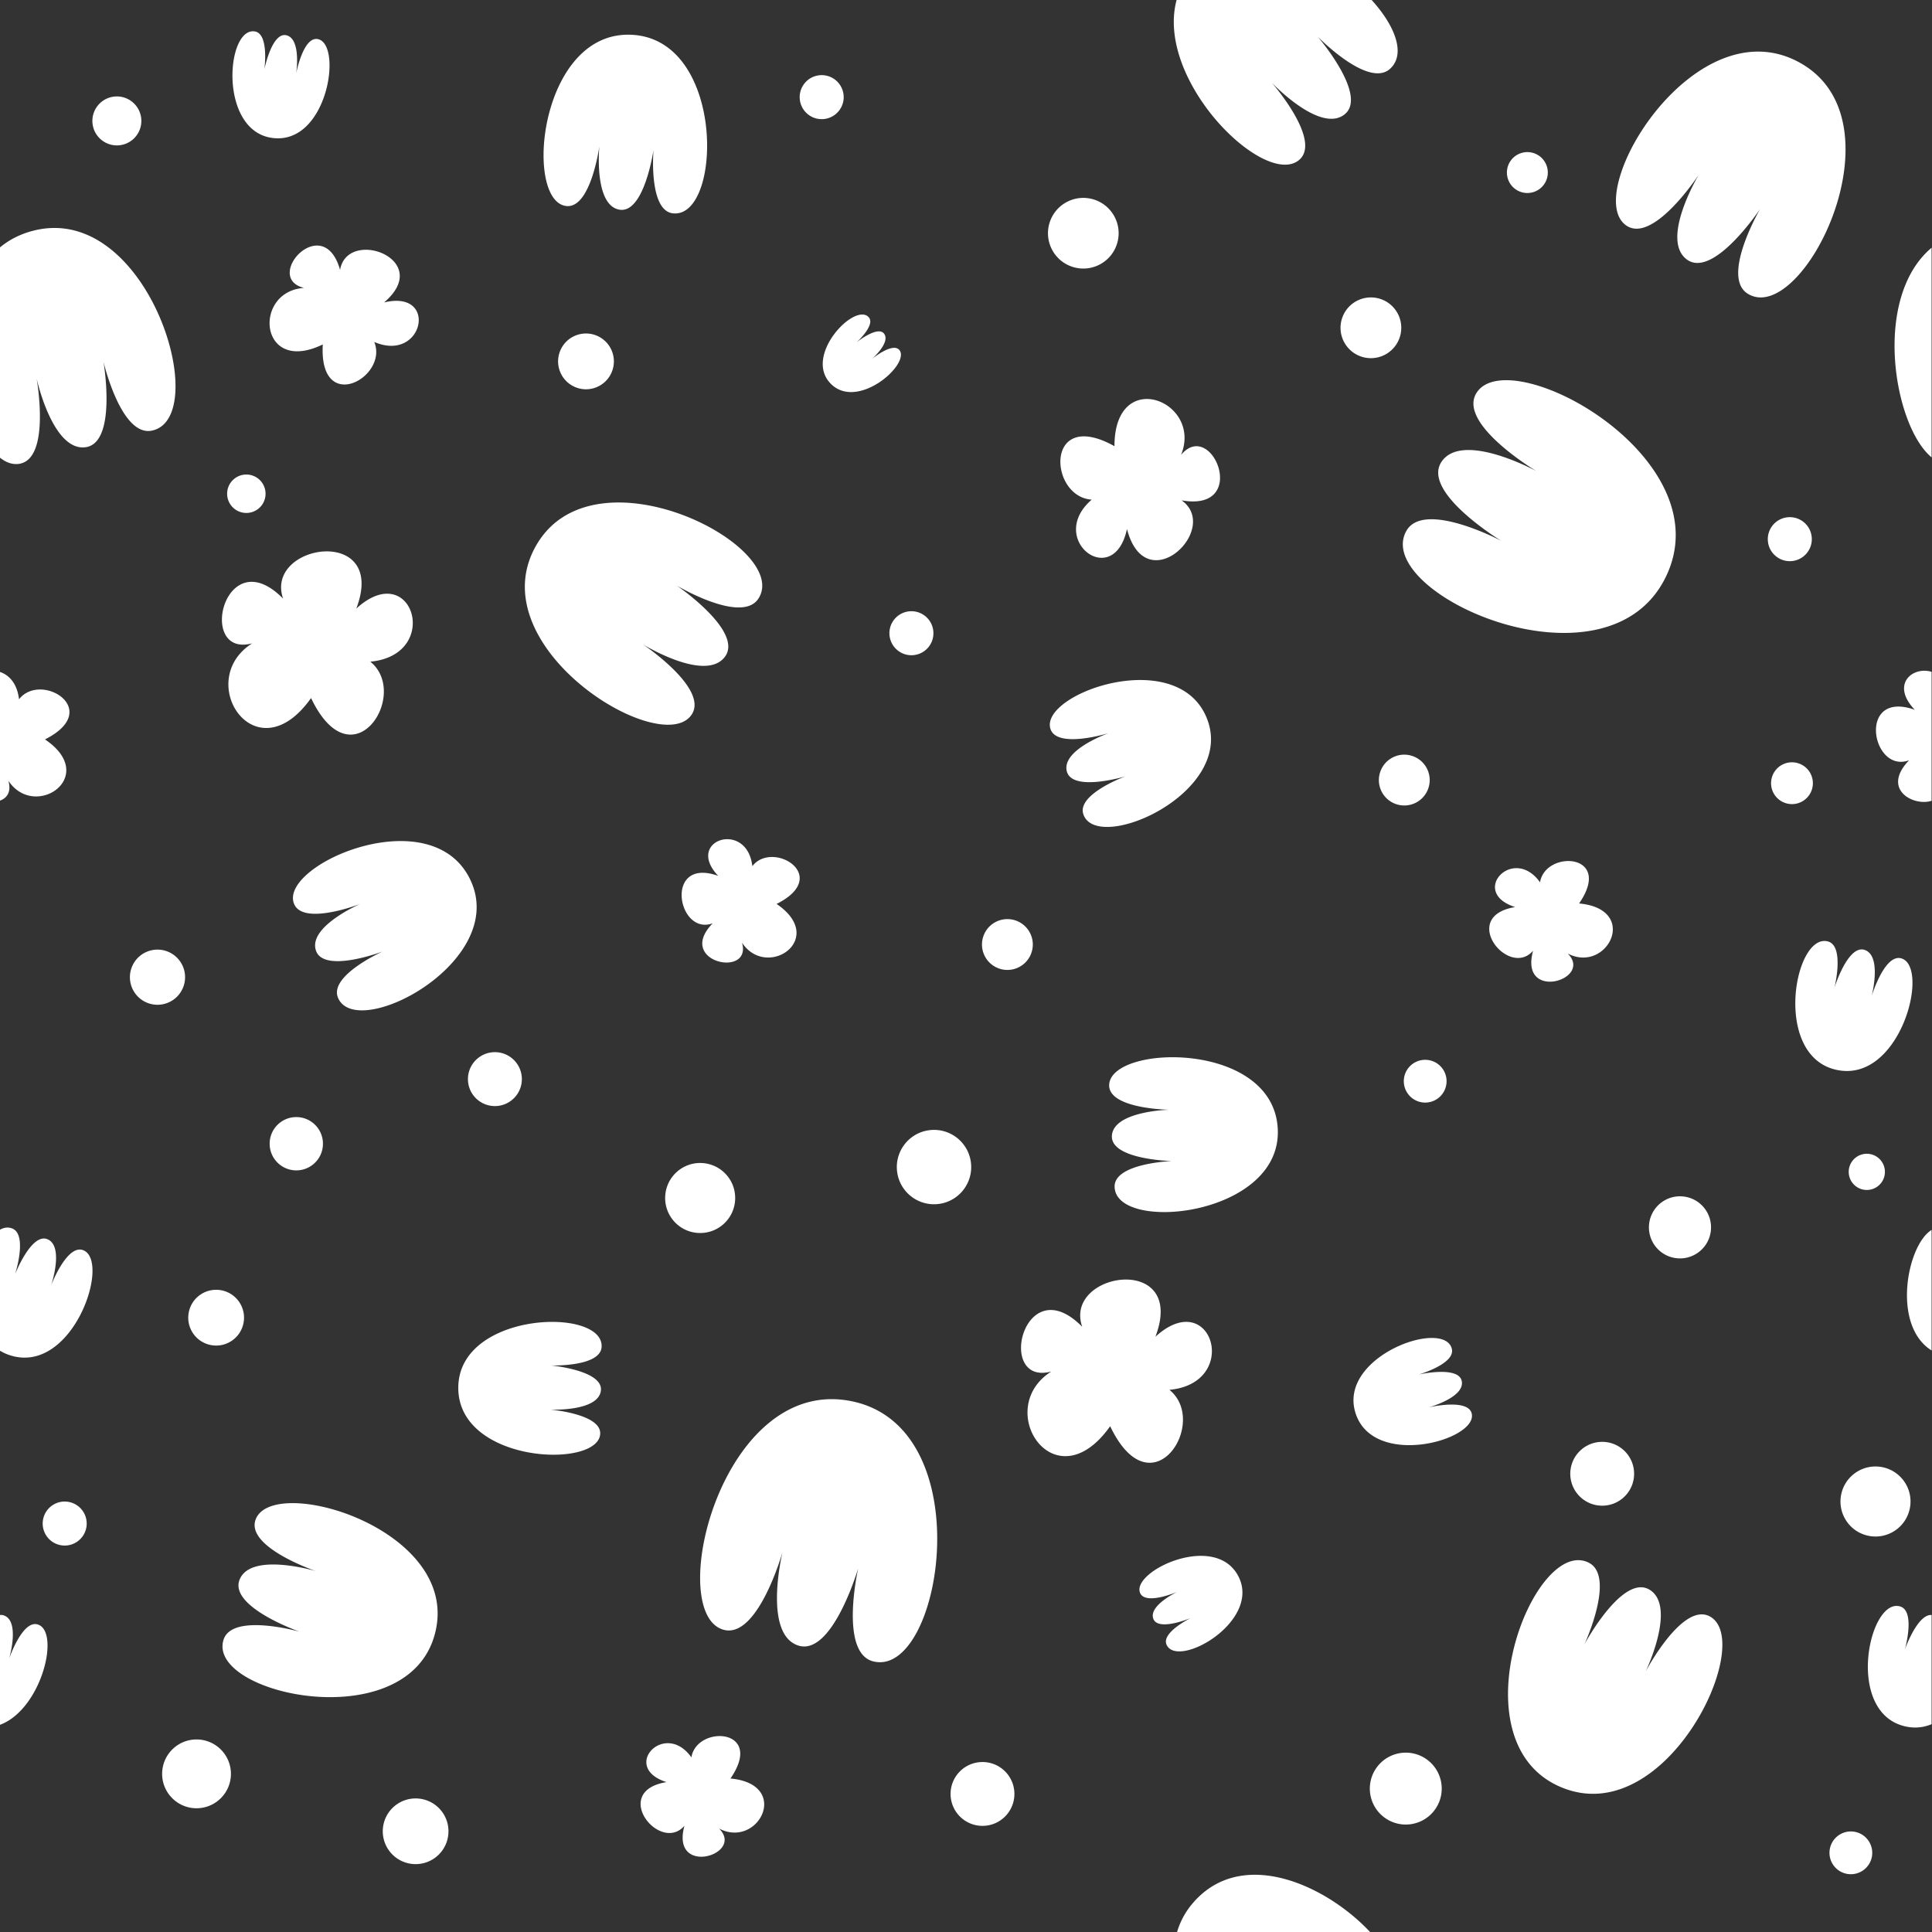 <svg width="250" height="250" viewBox="1 0 1000 1000" fill="none" xmlns="http://www.w3.org/2000/svg"><rect x="1" y="0" width="1000" height="1000" fill="#333333" stroke="none"/><path fill-rule="evenodd" clip-rule="evenodd" d="M.794 835.952a4.518 4.518 0 0 1 2.543.314c8.034 3.409 2.38 22.268 2.38 22.268s7.15-21.061 15.35-17.517c11.008 4.757 1.107 44.073-20.273 51.824v-56.889zM610.254 1000c1.838-6.286 5.243-12.244 10.584-17.585 25.638-25.638 67.458-5.811 89.292 17.585h-99.876zm390.536-107.56c-4.371 1.823-9.251 2.324-14.551.904-30.33-8.127-17.634-66.794-1.663-61.829 8.001 2.487 2.38 22.267 2.38 22.267s6.42-18.359 13.834-17.882v56.54zm0-193.44c-20.827-13.006-12.686-54.676 0-62.384V699zm0-284.526c-9.173 3.087-26.268-5.843-11.633-20.968-19.489 7.225-27.141-36.739 2.926-26.122-12.621-13.183-1.082-22.671 8.707-19.641v66.731zm0-177.752c-19.451-15.958-31.019-82.441 0-108.494v108.494zM710.963 0c12.26 13.508 17.752 28.018 9.592 35.556-11.286 10.427-37.546-16.636-37.546-16.636s26.523 30.806 13.743 40.439c-12.78 9.634-37.546-16.636-37.546-16.636s26.889 30.666 13.743 40.44C654.805 96.651 598.902 41.535 610 0h100.963zM.793 128.218c4.83-4.053 10.693-7.127 17.717-8.878 59.222-14.765 92.925 96.939 61.094 103.55-15.946 3.311-25.031-35.614-25.031-35.614s7.28 42.47-9.591 44.246c-16.871 1.775-25.031-35.614-25.031-35.614s7.689 42.544-9.592 44.246c-3.292.324-6.525-.932-9.565-3.422V128.218zm0 219.524c4.743 1.468 9.076 5.87 10.058 14.209 11.24-14.558 43.915 5.361 13.434 20.767 28.288 19.083-5.175 42.025-18.954 21.403 1.683 5.763-.754 9.078-4.537 10.351v-66.73zm0 288.875c2.03-1.232 4.175-1.596 6.337-.836 8.409 2.957 1.66 23.766 1.66 23.766s8.597-21.96 17.004-18.021c8.408 3.938 1.66 23.765 1.66 23.765s8.426-22.109 17.005-18.021c13.727 6.541-6.053 64.133-37.98 54.308a24.04 24.04 0 0 1-5.685-2.575v-62.386zM133.5 786.043c10.031-23.209 106.94 6.138 92.564 59.79-14.376 53.652-118.154 31.194-109.372 2.942 4.399-14.154 39.389-4.211 39.389-4.211s-37.015-12.943-30.985-27.155c6.03-14.211 39.39-4.211 39.39-4.211s-37.255-12.649-30.986-27.155zm629.333-54.001c2.076 13.681-51.412 28.165-60.299-.904-8.888-29.07 45.79-48.743 49.907-33.084 2.063 7.844-17.06 13.377-17.06 13.377s20.933-4.728 22.256 3.617c1.323 8.344-17.06 13.378-17.06 13.378s20.959-4.934 22.256 3.616zm-451.244 10.832c-2.897 17.553-74.055 14.013-73.373-25.064.682-39.076 75.358-41.409 74.171-20.626-.595 10.412-26.176 9.58-26.176 9.58s27.475 2.536 25.777 13.265c-1.698 10.729-26.176 9.58-26.176 9.58s27.588 2.294 25.777 13.265zM165.856 20.318c12.463 3.427 4.501 54.571-23.681 51.111-28.181-3.461-24.196-57.592-9.27-55.156 7.478 1.22 4.934 19.639 4.934 19.639s3.919-19.658 11.542-17.617c7.623 2.042 4.933 19.64 4.933 19.64s3.753-19.758 11.542-17.617zM591.004 824.21c-3.788-11.239 39.206-31.426 51.034-8.211 11.829 23.215-31.397 47.96-37.203 35.355-2.909-6.315 12.409-13.831 12.409-13.831s-16.966 7.106-19.325.259c-2.358-6.847 12.41-13.831 12.41-13.831s-16.957 7.284-19.325.259zM77.403 519.122c-7.36-2.825-11.035-11.082-8.21-18.441 2.825-7.36 11.08-11.036 18.44-8.211 7.36 2.825 11.037 11.082 8.21 18.441-2.824 7.36-11.08 11.036-18.44 8.211zm193.706 39.184c.134 7.705-6.003 14.06-13.708 14.194-7.704.135-14.059-6.002-14.194-13.707-.134-7.705 6.003-14.06 13.707-14.194 7.705-.135 14.06 6.002 14.195 13.707zm247.035-81.857c6.867-2.365 14.351 1.285 16.716 8.153 2.365 6.867-1.285 14.351-8.153 16.716-6.867 2.365-14.351-1.286-16.716-8.153-2.365-6.868 1.285-14.352 8.153-16.716zm368.464 360.564c22.802 14.456-24.336 111.755-78.517 87.632-54.18-24.123-13.161-129.818 15.167-115.837 14.192 7.004-2.139 42.244-2.139 42.244s19.833-36.875 33.814-28.142c13.98 8.734-2.139 42.245-2.139 42.245s19.563-37.176 33.814-28.142zM104.803 670.061c6.609-4.458 15.58-2.714 20.038 3.895 4.457 6.609 2.714 15.58-3.895 20.038s-15.581 2.714-20.038-3.895c-4.458-6.609-2.714-15.58 3.895-20.038zm49.322-91.858c7.617-.133 13.899 5.933 14.032 13.549.133 7.617-5.934 13.899-13.55 14.032-7.616.133-13.899-5.934-14.031-13.55-.133-7.617 5.933-13.899 13.549-14.031zm195.606 53.77c-6.566-7.554-5.766-19.001 1.788-25.567 7.554-6.567 19.001-5.766 25.567 1.788 6.567 7.553 5.766 19-1.787 25.567-7.554 6.566-19.001 5.766-25.568-1.788zm-56.442-525.468c-21.36-4.686-12.437-91.802 35.484-88.451 47.922 3.351 45.982 95.163 20.547 92.369-12.742-1.399-10.075-32.746-10.075-32.746s-4.88 33.561-17.94 30.787c-13.061-2.774-10.075-32.746-10.075-32.746s-4.592 33.716-17.941 30.787zm-140.33 360.631c-6.062-20.299 71.942-53.653 91.609-11.476 19.667 42.176-59.035 83.653-68.613 60.791-4.799-11.454 23.013-23.916 23.013-23.916s-30.728 11.627-34.511-.742c-3.783-12.369 23.013-23.916 23.013-23.916s-30.723 11.945-34.511-.741zm422.176 93.955c1.939-20.617 84.847-22.283 87.227 23.143 2.381 45.426-84.133 54.198-84.443 29.971-.155-12.138 29.614-13.249 29.614-13.249s-32.106-.713-31.006-13.308c1.1-12.596 29.614-13.249 29.614-13.249s-32.218-.424-31.006-13.308zm410.476-64.873c14.305 5.613-1.519 65.081-34.403 57.458-32.885-7.623-21.389-71.122-4.047-66.372 8.688 2.38 3.371 23.839 3.371 23.839s7.097-22.751 15.854-19.382c8.757 3.369 3.371 23.838 3.371 23.838s6.914-22.889 15.854-19.381zM317.783 181.881c2.857 7.442-.86 15.791-8.303 18.648-7.442 2.857-15.791-.86-18.648-8.303-2.857-7.442.861-15.791 8.303-18.648 7.442-2.857 15.791.861 18.648 8.303zM433.159 41.188c5.022 3.785 6.026 10.924 2.241 15.947-3.785 5.022-10.924 6.026-15.947 2.241-5.022-3.785-6.026-10.924-2.241-15.947 3.785-5.022 10.924-6.026 15.947-2.241zm-74.64 329.348c-16.969 21.43-109.953-36.332-79.929-88.335 30.023-52.002 132.11.487 115.034 27.531-8.554 13.549-42.31-6.624-42.31-6.624s35.031 23.873 24.758 37.026c-10.274 13.153-42.311-6.624-42.311-6.624s35.363 23.633 24.758 37.026zm186.033 6.148c-4.083-18.227 66.578-42.767 81.283-4.46 14.704 38.308-57.071 69.949-64.09 49.25-3.516-10.369 21.713-19.62 21.713-19.62s-27.742 8.337-30.309-2.775 21.713-19.62 21.713-19.62-27.758 8.616-30.31-2.775zm437.629 415.313c-8.186 5.759-19.491 3.792-25.25-4.395-5.759-8.186-3.791-19.491 4.395-25.25s19.491-3.791 25.25 4.395 3.792 19.491-4.395 25.25zm-11.878-176.581a9.368 9.368 0 0 1-11.902-5.819 9.368 9.368 0 1 1 11.902 5.819zM102.724 900.342c9.832 0 17.802 7.971 17.802 17.802 0 9.832-7.97 17.803-17.802 17.803s-17.802-7.971-17.802-17.803c0-9.831 7.97-17.802 17.802-17.802zm124.331 60.55c-7.193 6.035-17.916 5.097-23.951-2.096-6.035-7.192-5.097-17.915 2.095-23.95 7.193-6.035 17.916-5.097 23.951 2.095 6.035 7.193 5.097 17.916-2.095 23.951zm516.814-24.445c-5.893 8.416-17.494 10.462-25.91 4.569-8.417-5.894-10.462-17.494-4.569-25.911 5.893-8.416 17.494-10.462 25.91-4.569 8.417 5.894 10.463 17.494 4.569 25.911zm-198.73-226.549c-28.927 7.712-14.363-53.967 16.001-23.165-9.841-28.601 54.38-38.221 37.901 5.155 29.109-26.579 44.547 23.988 7.258 27.49 20.791 16.852-9.31 63.704-30.675 18.83-28.734 40.497-60.96-8.974-30.485-28.31zM385.066 487.937c5.354 18.587-34.678 9.974-15.171-10.039-18.35 6.726-25.392-34.637 2.842-24.551-17.545-18.461 14.922-29.086 17.665-5.042 10.619-13.649 41.273 5.193 12.56 19.573 26.531 18.041-5.012 39.496-17.896 20.059zm-11.876 458.52c13.516 13.527-25.245 25.202-17.926-1.438-12.666 14.589-38.526-17.843-9.272-22.605-24.006-7.593-.985-32.303 12.878-12.805 2.668-16.886 38.2-15.228 20.223 10.937 31.581 2.935 14.535 36.576-5.903 25.911zm439.254-452.918c13.516 13.527-25.245 25.202-17.926-1.438-12.666 14.589-38.526-17.843-9.272-22.605-24.006-7.593-.985-32.303 12.878-12.805 2.668-16.886 38.2-15.228 20.223 10.937 31.581 2.935 14.535 36.576-5.903 25.911zm-654.075-344.51c-21.54-5.303 9.909-40.177 18.652-9.343 3.804-22.087 48.951-5.441 22.782 16.861 28.384-6.888 20.385 31.463-5.086 20.444 7.498 18.359-28.758 38.061-26.639 1.296-33.103 16.061-36.398-27.562-9.709-29.258zm-26.843 183.97c-28.926 7.712-14.363-53.966 16.001-23.164-9.84-28.602 54.381-38.222 37.902 5.155 29.108-26.579 44.547 23.987 7.257 27.49 20.792 16.852-9.309 63.703-30.675 18.83-28.734 40.496-60.959-8.974-30.485-28.311zm480.78-97.53c15.962-19.25 35.896 29.791.316 23.514 20.542 14.711-18.527 52.34-28.299 14.833-6.955 32.182-41.938 5.226-18.245-15.204-22.311-1.412-24.49-47.877 11.772-27.665-.034-41.477 45.846-23.391 34.456 4.522zm127.746 163.368c2.721 6.734-.533 14.399-7.267 17.12-6.735 2.721-14.399-.533-17.12-7.267-2.721-6.734.532-14.399 7.267-17.12 6.734-2.721 14.399.533 17.12 7.267zm185.963-131.07c6.242-.767 11.924 3.672 12.69 9.914.766 6.242-3.672 11.924-9.914 12.69-6.242.766-11.924-3.672-12.69-9.914-.766-6.242 3.672-11.924 9.914-12.69zM32.312 799.766c-6.174-1.2-10.205-7.177-9.005-13.35 1.2-6.174 7.177-10.205 13.35-9.005 6.174 1.2 10.205 7.177 9.005 13.35-1.2 6.173-7.177 10.205-13.35 9.005zm447.291-481.102c5.022 3.785 6.026 10.925 2.241 15.947-3.785 5.023-10.924 6.026-15.947 2.241-5.022-3.785-6.026-10.924-2.241-15.947 3.785-5.022 10.924-6.026 15.947-2.241zm-342.951-68.807c3.15 4.498 2.057 10.698-2.441 13.848-4.499 3.15-10.699 2.057-13.849-2.442-3.15-4.498-2.057-10.698 2.442-13.848 4.498-3.15 10.699-2.057 13.848 2.442zM868.32 651.19c-8.789-1.235-14.913-9.361-13.677-18.151 1.235-8.789 9.361-14.912 18.15-13.677 8.789 1.235 14.913 9.362 13.678 18.151-1.235 8.789-9.362 14.912-18.151 13.677zm70.648-242.993c-1.552 5.77-7.487 9.19-13.258 7.638-5.77-1.552-9.19-7.487-7.638-13.258 1.552-5.77 7.487-9.19 13.258-7.638 5.77 1.552 9.19 7.487 7.638 13.258zM466.681 181.396c5.185 7.508-22.326 31.551-35.995 16.893-13.669-14.658 13.047-42.121 20.013-34.031 3.49 4.052-6.243 12.858-6.243 12.858s11.039-8.852 14.234-4.289c3.196 4.563-6.243 12.859-6.243 12.859s10.994-8.982 14.234-4.29zm30.578 736.096c6.105-6.78 16.55-7.327 23.329-1.223 6.78 6.105 7.328 16.55 1.223 23.33-6.105 6.78-16.55 7.327-23.329 1.223-6.78-6.105-7.328-16.55-1.223-23.33zm239.877-346.907c-6.052-.851-10.269-6.447-9.418-12.499.85-6.052 6.446-10.269 12.498-9.418 6.052.85 10.269 6.446 9.419 12.498-.851 6.053-6.447 10.269-12.499 9.419zm220.326 399.397c-6.053-.851-10.269-6.447-9.419-12.499.851-6.052 6.447-10.269 12.499-9.418 6.052.85 10.269 6.446 9.418 12.498-.85 6.052-6.446 10.269-12.498 9.419zM374.583 843.26c-29.24-10.858.657-132.139 67.681-117.892 67.024 14.246 46.057 143.545 10.686 134.55-17.721-4.507-7.731-48.254-7.731-48.254s-13.555 46.436-31.452 39.925c-17.897-6.511-7.731-48.254-7.731-48.254s-13.178 46.712-31.453 39.925zm467.709-726.88c-22.385-17.329 36.378-114.275 90.57-83.773 54.193 30.503.994 136.815-27.206 119.438-14.128-8.705 6.38-43.89 6.38-43.89s-24.325 36.548-38.062 26.058c-13.737-10.49 6.38-43.891 6.38-43.891s-24.073 36.889-38.062 26.058zm-264.43-4.247c4.741 8.916 1.356 19.987-7.559 24.727-8.916 4.741-19.986 1.356-24.727-7.56-4.741-8.915-1.356-19.986 7.56-24.726 8.915-4.741 19.986-1.356 24.726 7.559zm125.336 43.656c7.665-4.075 17.181-1.166 21.257 6.499 4.075 7.664 1.165 17.181-6.499 21.256-7.664 4.075-17.181 1.166-21.256-6.499-4.075-7.664-1.166-17.181 6.498-21.256zM59.51 50.073c6.91-1.095 13.4 3.621 14.496 10.532 1.095 6.911-3.621 13.401-10.532 14.496-6.911 1.095-13.402-3.621-14.496-10.532-1.095-6.911 3.62-13.402 10.532-14.496zm443.888 550.659c1.846 10.468-5.143 20.449-15.611 22.295s-20.449-5.144-22.295-15.611c-1.846-10.468 5.144-20.45 15.611-22.295 10.468-1.846 20.449 5.143 22.295 15.611zm314.62 151.034c6.105-6.78 16.55-7.327 23.33-1.223 6.78 6.105 7.327 16.55 1.223 23.33-6.105 6.78-16.55 7.327-23.33 1.222-6.78-6.104-7.327-16.549-1.223-23.329zm-52.416-548.949c18.209-25.648 128.538 35.127 97.169 96.693-31.369 61.565-151.84 7.397-133.847-24.709 9.015-16.084 49.019 5.065 49.019 5.065s-41.693-25.324-30.68-41.057c11.014-15.733 49.019 5.064 49.019 5.064s-42.059-25.027-30.68-41.056zm32.475-121.845c4.607 3.599 5.424 10.251 1.825 14.858-3.6 4.607-10.252 5.424-14.858 1.824-4.607-3.599-5.424-10.251-1.825-14.857 3.599-4.607 10.252-5.424 14.858-1.825z" fill="#fff"/></svg>